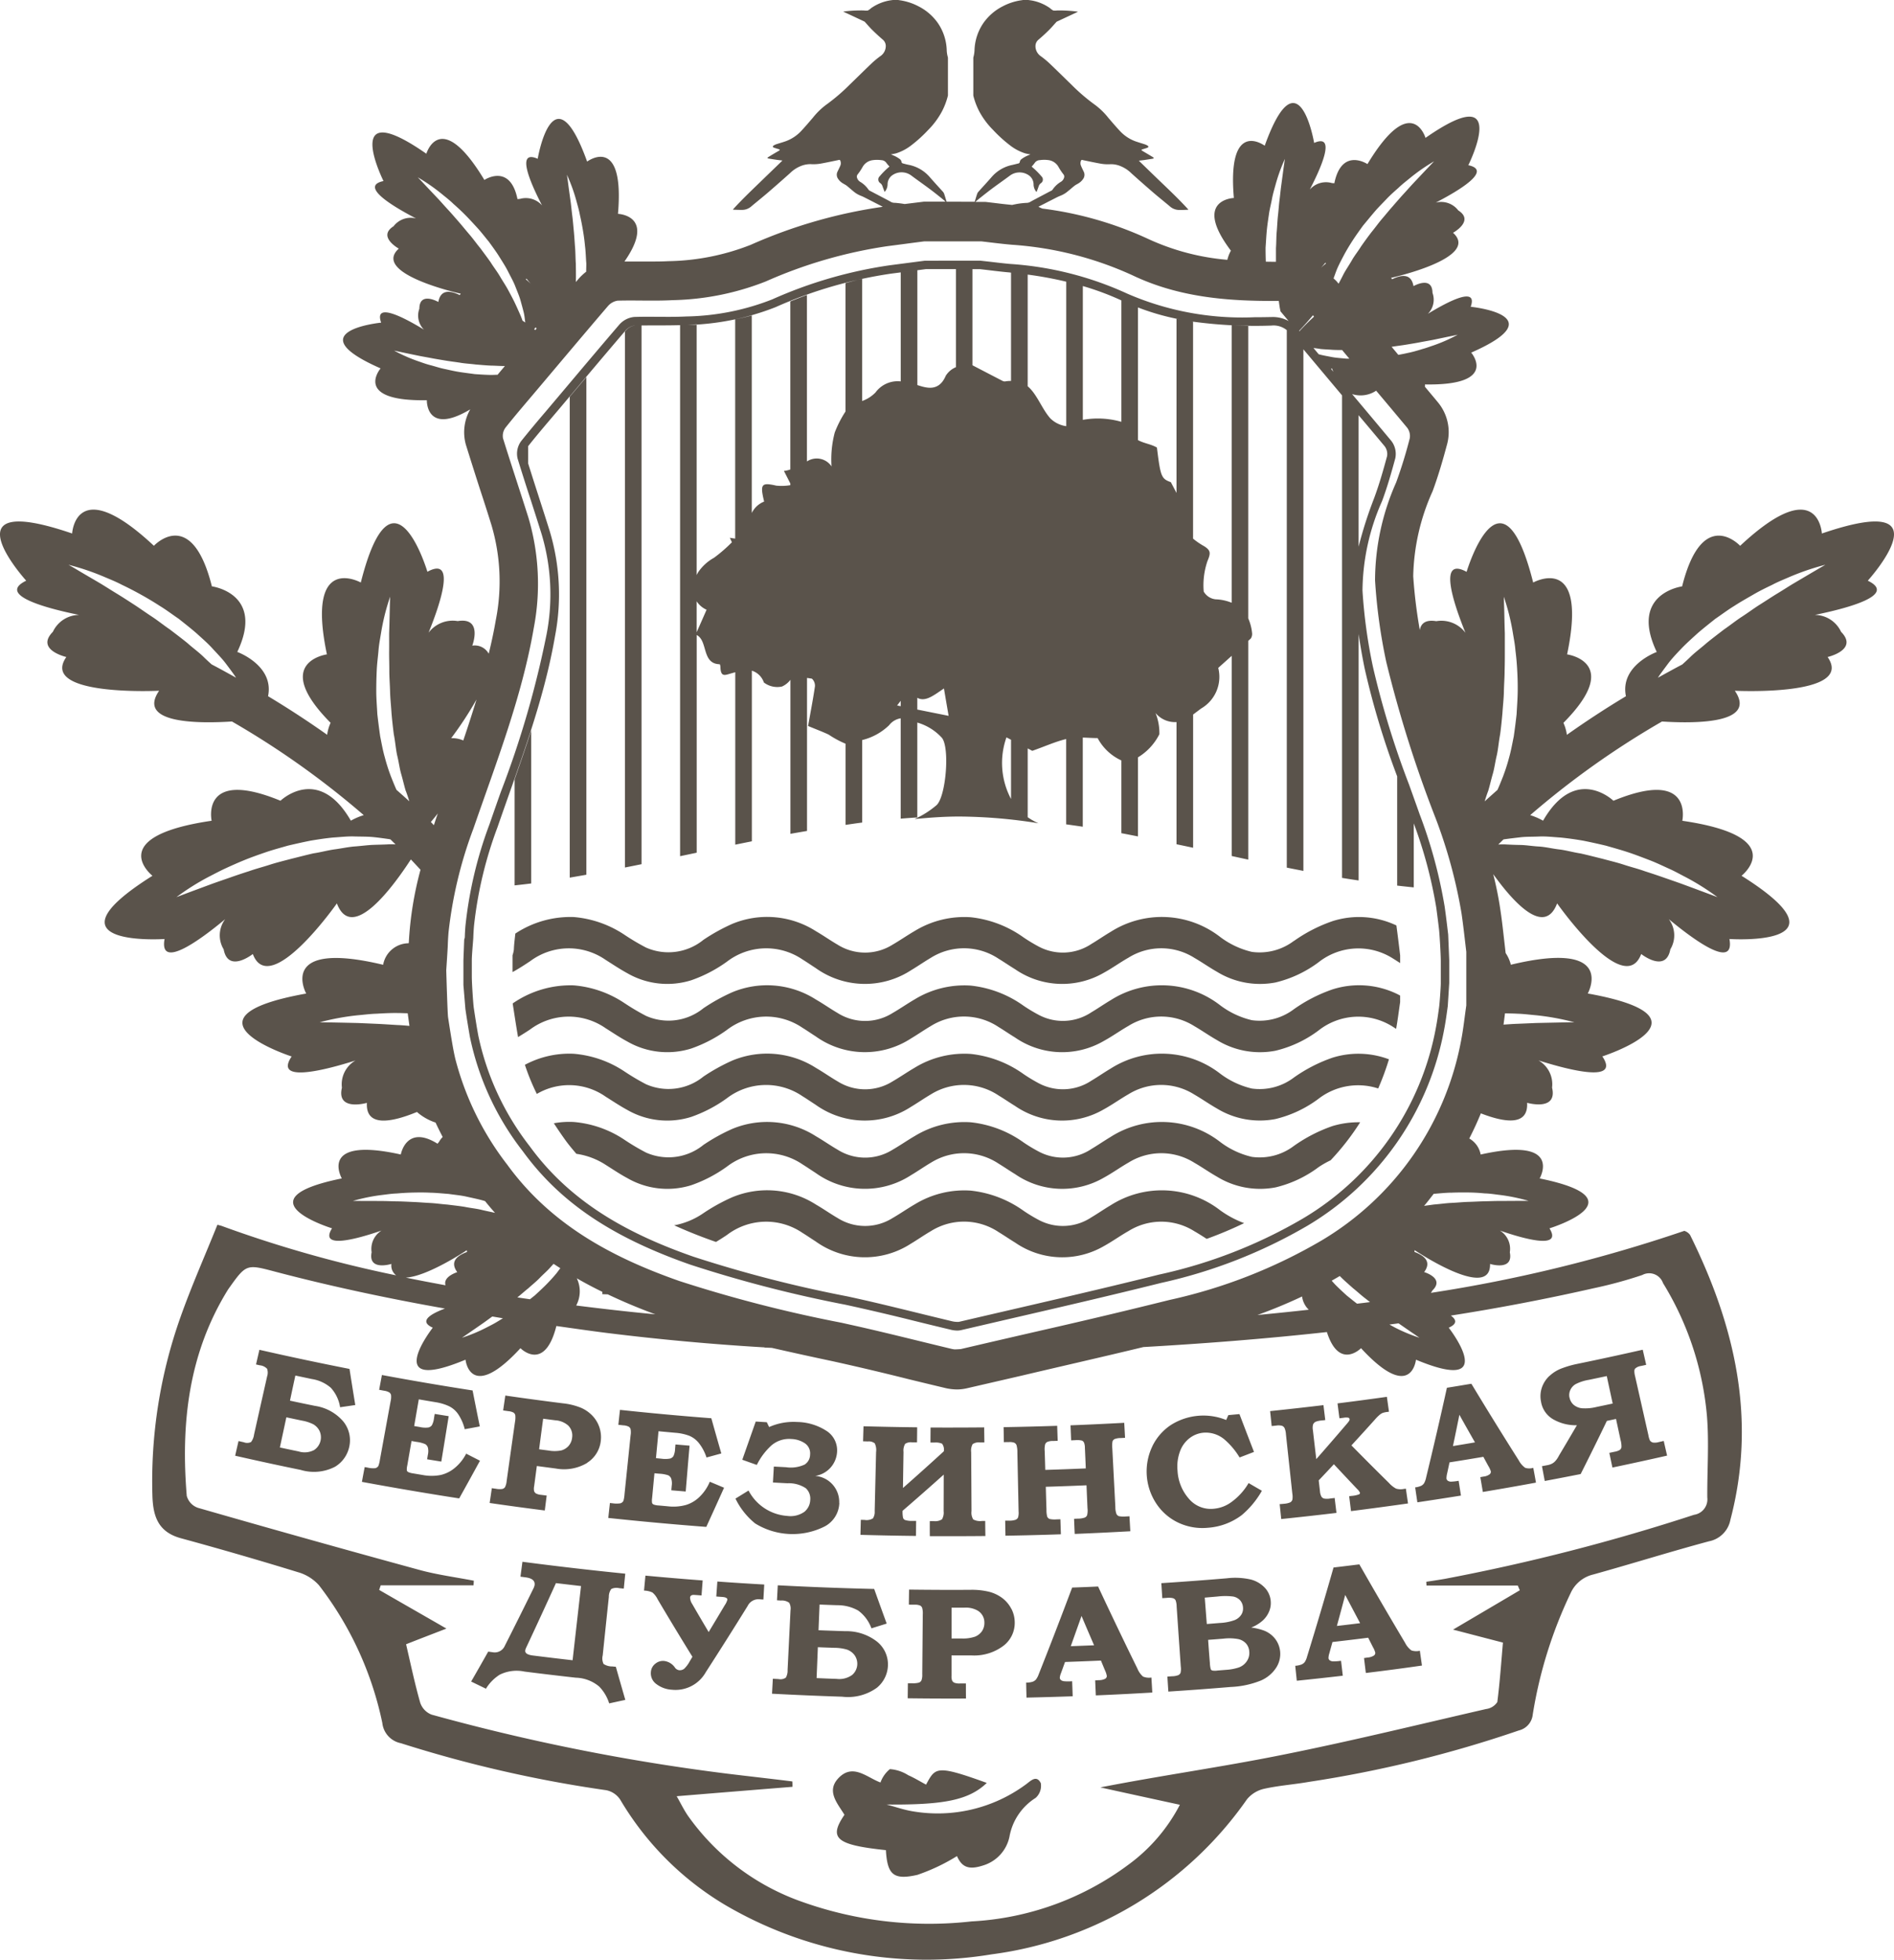 <svg width="146" height="151" viewBox="0 0 146 151" xmlns="http://www.w3.org/2000/svg"><title>svg/index/logo</title><g fill="none" fill-rule="evenodd"><path d="M-96-1390h1440v7760H-96z"/><path d="M143.979 44.743c2.28 1.1-1.525 2.116-4.08 2.638a2.25 2.25 0 0 1 2.02 1.301c1.37 1.392-1.037 1.942-1.037 1.942 2.123 3.063-7.153 2.6-7.153 2.6 1.718 2.499-2.867 2.544-5.612 2.37a65.748 65.748 0 0 0-10.16 7.215c.345.106.678.25.992.427 2.513-4.354 5.423-1.536 5.423-1.536 6.202-2.55 5.31 1.543 5.31 1.543 8.383 1.223 4.566 4.237 4.566 4.237 8.797 5.53-.933 4.872-.933 4.872.43 2.391-2.702.104-4.674-1.529.512.678.558 1.599.118 2.325-.346 1.866-2.246.36-2.246.36-1.305 3.47-6.481-3.9-6.481-3.9-.977 2.573-3.379-.095-4.927-2.254.232.909.417 1.83.553 2.757.103.682.184 1.377.261 2.061l.145 1.265c.186.273.321.577.4.898 8.226-1.97 5.931 2.216 5.931 2.216 10.367 1.866 1.123 4.847 1.123 4.847 1.377 2.05-2.44 1.09-4.92.311a2.114 2.114 0 0 1 1.044 2.095c.438 1.855-1.925 1.169-1.925 1.169.103 1.792-1.698 1.536-3.564.813a24.737 24.737 0 0 1-.893 1.94c.461.26.782.712.877 1.233 6.421-1.429 4.549 1.843 4.549 1.843 7.982 1.62.756 3.845.756 3.845 1.019 1.639-1.918.829-3.817.173.567.353.866 1.011.76 1.671.3 1.475-1.524.898-1.524.898.077 2.903-5.816-1.064-5.816-1.064a1.14 1.14 0 0 1-.013.137c.83.311 1.313.791.75 1.555 0 0 1.612.473.638 1.413 0 0-.045.082-.117.188a114.066 114.066 0 0 0 19.532-4.778.87.87 0 0 1 .446.317c3.451 6.97 5.146 14.176 3.11 21.936a2.084 2.084 0 0 1-1.652 1.667c-2.98.8-5.947 1.732-8.925 2.559a2.556 2.556 0 0 0-1.734 1.418 34.148 34.148 0 0 0-2.928 9.374 1.4 1.4 0 0 1-1.065 1.222 92.643 92.643 0 0 1-16.2 3.967c-1.141.2-2.298.277-3.427.527-.524.114-.995.4-1.337.814a28.49 28.49 0 0 1-19.678 11.945 30.684 30.684 0 0 1-20.55-3.806 23.124 23.124 0 0 1-8.086-8.114 1.687 1.687 0 0 0-1.076-.726 97.648 97.648 0 0 1-15.831-3.622 1.787 1.787 0 0 1-1.431-1.564 26.034 26.034 0 0 0-4.883-10.606c-.435-.484-1-.835-1.627-1.01a290.168 290.168 0 0 0-9.02-2.614c-1.72-.472-2.139-1.641-2.192-3.254a37.79 37.79 0 0 1 2.16-13.77c.854-2.416 1.904-4.77 2.85-7.13l.301.08a94.54 94.54 0 0 0 13.477 3.818.948.948 0 0 1-.365-.881s-1.82.577-1.525-.898a1.665 1.665 0 0 1 .763-1.671c-1.9.653-4.836 1.467-3.817-.173 0 0-7.225-2.224.756-3.845 0 0-1.873-3.27 4.547-1.843 0 0 .415-2.344 2.834-.83a1.14 1.14 0 0 1 .113-.143c.074-.139.17-.266.282-.377a25.828 25.828 0 0 1-.55-1.111 4.122 4.122 0 0 1-1.434-.816c-1.97.81-3.962 1.186-3.859-.702 0 0-2.363.686-1.925-1.167a2.114 2.114 0 0 1 1.045-2.097c-2.48.783-6.299 1.74-4.921-.31 0 0-9.243-2.984 1.122-4.849 0 0-2.294-4.18 5.932-2.216a2.008 2.008 0 0 1 1.963-1.659l.015-.048c.1-1.899.402-3.781.902-5.616-.247-.264-.488-.53-.744-.794-1.36 2.091-4.542 6.448-5.702 3.387 0 0-5.177 7.367-6.48 3.9 0 0-1.901 1.508-2.248-.361a2.074 2.074 0 0 1 .12-2.326c-1.97 1.64-5.105 3.922-4.676 1.531 0 0-9.729.657-.933-4.872 0 0-3.817-3.014 4.562-4.24 0 0-.892-4.092 5.308-1.542 0 0 2.911-2.816 5.424 1.535.315-.177.648-.32.993-.426a65.888 65.888 0 0 0-10.159-7.215c-2.747.175-7.331.13-5.614-2.37 0 0-9.276.464-7.153-2.599 0 0-2.41-.55-1.036-1.943a2.252 2.252 0 0 1 2.021-1.3c-2.555-.518-6.357-1.537-4.077-2.638 0 0-6.384-7.028 3.54-3.636 0 0 .25-4.71 6.302.947 0 0 2.903-3.131 4.47 3.126 0 0 4.108.533 1.958 5.053 0 0 2.86 1.037 2.372 3.411a72.909 72.909 0 0 1 4.556 2.973c.043-.319.133-.63.265-.923-4.638-4.675-.284-5.273-.284-5.273-1.659-7.915 2.613-5.536 2.613-5.536 2.468-9.767 5.134-.83 5.134-.83 2.217-1.207 1.031 2.372.09 4.695a2.327 2.327 0 0 1 2.245-.894c1.97-.322 1.124 1.893 1.124 1.893a1.224 1.224 0 0 1 1.268.622c.208-.86.397-1.72.545-2.592a15.287 15.287 0 0 0-.34-7.339 168.32 168.32 0 0 0-.892-2.782 374.31 374.31 0 0 1-1.077-3.4 3.558 3.558 0 0 1 .339-2.716c-3.43 2.049-3.346-.705-3.346-.705-5.749.104-3.565-2.452-3.565-2.452-6.541-2.875.044-3.525.044-3.525-.583-1.634 1.79-.38 3.299.54a1.534 1.534 0 0 1-.354-1.614c.006-1.355 1.463-.518 1.463-.518.165-.933.848-.924 1.646-.533.034-.035.049-.069.087-.104 0 0-6.934-1.528-4.782-3.475 0 0-1.676-.918-.404-1.722a1.666 1.666 0 0 1 1.735-.602c-1.782-.924-4.399-2.489-2.51-2.882 0 0-3.377-6.761 3.303-2.105 0 0 1.075-3.613 4.473 2.02 0 0 1.981-1.322 2.553 1.479.06-.01.12-.015.181-.016a1.66 1.66 0 0 1 1.712.5c-.882-1.697-2.055-4.347-.335-3.594 0 0 1.192-7.05 3.81.216 0 0 2.913-2.169 2.378 4.028 0 0 2.98.11.5 3.673h1.938c.473 0 .959 0 1.43-.027 2.18-.033 4.337-.46 6.367-1.26a38.402 38.402 0 0 1 10.16-2.927h.016c-.039-.023-.055-.035-.072-.043-.236-.122-.473-.24-.707-.363-.192-.095-.382-.196-.576-.292a3.18 3.18 0 0 0-.365-.166 1.97 1.97 0 0 1-.564-.35c-.168-.134-.326-.28-.494-.414-.093-.071-.2-.12-.3-.183a1.132 1.132 0 0 1-.38-.37.541.541 0 0 1-.022-.547c.069-.147.144-.29.207-.44a.479.479 0 0 0 .013-.35.104.104 0 0 0-.156-.086c-.455.093-.911.192-1.37.274a3.268 3.268 0 0 1-.778.04 1.97 1.97 0 0 0-.794.164 2.523 2.523 0 0 0-.794.534c-.579.518-1.163 1.031-1.753 1.539-.415.354-.842.694-1.259 1.045a1.07 1.07 0 0 1-.69.244c-.225 0-.452-.008-.68-.015a.113.113 0 0 0-.007-.021.311.311 0 0 1 .04-.05c.586-.642 1.209-1.244 1.836-1.85l1.889-1.825a.29.29 0 0 0 .035-.044c-.143-.018-.278-.032-.415-.05-.22-.034-.44-.066-.66-.104a.318.318 0 0 1-.078-.04.262.262 0 0 1 .058-.063c.184-.114.368-.224.553-.335.103-.059.207-.116.304-.178.056-.036.053-.07-.011-.093-.088-.03-.18-.056-.267-.084a1.984 1.984 0 0 1-.14-.047c-.094-.041-.103-.104-.015-.16a.883.883 0 0 1 .186-.094c.254-.083.508-.153.755-.241a3.06 3.06 0 0 0 1.187-.79c.311-.331.604-.68.902-1.025.292-.369.63-.698 1.006-.982a14.617 14.617 0 0 0 1.843-1.576c.571-.548 1.131-1.107 1.706-1.653.2-.185.41-.358.629-.518a.94.94 0 0 0 .43-.817.648.648 0 0 0-.246-.478 15.804 15.804 0 0 1-.798-.735c-.201-.197-.383-.415-.573-.622a.16.16 0 0 0-.065-.04 312.68 312.68 0 0 0-1.555-.727l-.04-.023.17-.023c.468-.051.94-.072 1.41-.064.104.016.208.018.312.005.09-.048.174-.108.249-.179A3.54 3.54 0 0 1 68.502.05c.103-.021.22-.034.327-.05h.408c.073.013.144.023.217.034.471.078.926.23 1.348.453A4.056 4.056 0 0 1 72.3 1.783c.412.603.646 1.31.677 2.038.003.182.028.363.075.539l.02.08v2.923a5.44 5.44 0 0 1-.461 1.221 6.151 6.151 0 0 1-1.062 1.431 10.52 10.52 0 0 1-1.29 1.173c-.353.277-.752.49-1.18.627-.133.033-.267.06-.403.078.119.053.257.108.385.175.104.055.203.117.297.187a.311.311 0 0 1 .135.228c.016.064.071.11.137.116.14.04.28.075.423.103a2.875 2.875 0 0 1 1.617.943c.336.388.685.762 1.025 1.14a.49.49 0 0 1 .091.164c.064.197.123.397.183.592l2.166.006c.06-.197.12-.4.185-.598a.49.49 0 0 1 .092-.164c.34-.38.69-.754 1.025-1.14a2.855 2.855 0 0 1 1.616-.94c.143-.033.281-.068.422-.104a.15.15 0 0 0 .136-.115.317.317 0 0 1 .136-.229 2.13 2.13 0 0 1 .298-.187c.127-.067.266-.123.384-.175a3.66 3.66 0 0 1-.403-.078 3.783 3.783 0 0 1-1.18-.627 10.493 10.493 0 0 1-1.29-1.173 6.117 6.117 0 0 1-1.067-1.43 5.45 5.45 0 0 1-.461-1.224V4.441c.005-.027.013-.053.02-.08.046-.176.07-.357.074-.539a3.92 3.92 0 0 1 .678-2.039A4.06 4.06 0 0 1 77.295.487a4.43 4.43 0 0 1 1.347-.453c.073-.011.143-.02.218-.034h.408c.103.017.22.029.328.05.485.097.944.295 1.348.581.074.072.159.132.25.179.104.013.209.011.312-.005.471-.005.942.02 1.41.073.051.005.104.015.172.023l-.032.024-1.555.725a.172.172 0 0 0-.065.04c-.19.208-.37.422-.572.623a13.84 13.84 0 0 1-.8.735.647.647 0 0 0-.244.478.941.941 0 0 0 .428.817c.22.16.431.333.63.518.575.547 1.14 1.105 1.706 1.654.57.575 1.186 1.103 1.843 1.577.376.283.714.613 1.006.982.296.345.592.693.902 1.024a3.06 3.06 0 0 0 1.187.79c.248.087.502.159.756.243a.946.946 0 0 1 .187.092c.085.056.078.118-.017.16a1.213 1.213 0 0 1-.139.047c-.087.03-.18.054-.266.084-.064.024-.066.057-.01.093.103.064.2.12.302.18.185.11.37.219.555.333a.36.36 0 0 1 .054.068.299.299 0 0 1-.078.04c-.22.036-.44.069-.661.103-.134.019-.267.032-.41.05.01.017.022.032.035.044.63.61 1.259 1.222 1.89 1.825.63.603 1.246 1.2 1.836 1.842a.456.456 0 0 1 .039.05.207.207 0 0 1-.008.02c-.226.008-.453.022-.679.016a1.077 1.077 0 0 1-.69-.244c-.415-.352-.845-.692-1.259-1.046-.59-.508-1.173-1.02-1.75-1.539a2.518 2.518 0 0 0-.795-.533 1.925 1.925 0 0 0-.795-.164c-.259.017-.52.003-.775-.041-.46-.083-.917-.181-1.372-.274a.104.104 0 0 0-.157.086.483.483 0 0 0 .015.35c.06.151.134.294.202.44a.542.542 0 0 1-.02.548 1.16 1.16 0 0 1-.382.37c-.104.063-.207.11-.3.182-.167.132-.326.276-.493.408a2 2 0 0 1-.566.35 3.628 3.628 0 0 0-.365.166c-.194.098-.384.197-.576.292-.233.123-.472.242-.708.363-.016.008-.031.021-.072.045.11.05.208.096.3.133a27.574 27.574 0 0 1 8.2 2.36 18.228 18.228 0 0 0 6.061 1.59c.058-.246.15-.484.273-.705-2.987-3.954.229-4.06.229-4.06-.533-6.195 2.378-4.027 2.378-4.027 2.618-7.27 3.81-.216 3.81-.216 1.718-.751.546 1.898-.336 3.595a1.659 1.659 0 0 1 1.714-.5c.06.001.12.007.178.017.572-2.8 2.554-1.48 2.554-1.48 3.399-5.632 4.475-2.02 4.475-2.02 6.678-4.656 3.3 2.107 3.3 2.107 1.891.393-.725 1.958-2.51 2.88a1.667 1.667 0 0 1 1.737.603c1.271.805-.405 1.722-.405 1.722 2.154 1.948-4.782 3.475-4.782 3.475.039.035.053.068.088.104.799-.39 1.481-.405 1.646.532 0 0 1.451-.838 1.464.519.206.56.067 1.19-.355 1.613 1.512-.922 3.881-2.177 3.3-.541 0 0 6.585.655.04 3.532 0 0 2.186 2.552-3.562 2.452 0 0 0 .071-.008.177.333.4.67.796 1 1.197a3.594 3.594 0 0 1 .726 3.177c-.311 1.168-.67 2.427-1.131 3.675a16.685 16.685 0 0 0-1.495 6.552c.094 1.39.263 2.775.508 4.147.078-.452.38-.83 1.271-.684a2.323 2.323 0 0 1 2.247.894c-.942-2.323-2.128-5.902.089-4.695 0 0 2.666-8.942 5.132.824 0 0 4.274-2.378 2.615 5.536 0 0 4.354.6-.283 5.275.132.293.222.604.266.923a72.264 72.264 0 0 1 4.552-2.974c-.486-2.377 2.375-3.41 2.375-3.41-2.15-4.522 1.956-5.053 1.956-5.053 1.565-6.26 4.473-3.127 4.473-3.127 6.052-5.657 6.3-.948 6.3-.948 9.922-3.394 3.539 3.635 3.539 3.635zM116.97 78.886c.495-.02.982-.04 1.42-.061l2.148-.046c.526-.012.822-.01.822-.01a19.177 19.177 0 0 0-2.945-.541c-.44-.036-.933-.104-1.443-.119-.31-.017-.635-.02-.958-.03l-.098.753c0 .04-.014.079-.019.118.363-.025.73-.052 1.073-.064zm-85.542-.81c-.259-.006-.528-.02-.78-.02-.56-.008-1.105.023-1.624.053-.512.015-1.003.083-1.443.12-.994.102-1.978.284-2.944.542 0 0 .296 0 .822.01.527.009 1.262.025 2.148.045l1.42.062c.495.022 1.037.06 1.588.093.31.01.629.038.947.068l-.134-.973zM17.434 51.163c-.305-.414-.68-.783-1.055-1.196-.374-.413-.802-.779-1.238-1.177-.434-.376-.902-.743-1.37-1.114-.495-.334-.96-.69-1.462-.994a24.197 24.197 0 0 0-1.475-.882c-.489-.27-.967-.518-1.428-.735-.45-.237-.898-.415-1.302-.587a18.881 18.881 0 0 0-2.826-.96s.257.14.703.407c.446.267 1.073.628 1.823 1.072.373.228.77.483 1.199.743.428.26.863.543 1.318.838.455.294.91.622 1.385.933.474.311.914.67 1.39.992.455.348.912.692 1.348 1.045.415.374.872.699 1.252 1.07.207.207.414.393.622.579.644.334 1.26.68 1.88 1.022-.226-.343-.489-.69-.764-1.056zm9.893 13.288c-.529-.02-1.078.048-1.636.082-.573.053-1.147.143-1.741.24-.583.116-1.17.248-1.756.385-.573.167-1.155.32-1.71.51-.554.19-1.104.384-1.624.596-.52.211-1.017.434-1.476.645-.458.212-.89.445-1.28.643-.873.458-1.71.984-2.5 1.573l.753-.284c.486-.183 1.183-.44 2.01-.747.415-.149.862-.301 1.348-.47a47.71 47.71 0 0 1 1.487-.499c.518-.183 1.065-.323 1.608-.499.542-.175 1.111-.31 1.666-.459.575-.14 1.134-.29 1.691-.415.569-.083 1.107-.238 1.649-.31.542-.073 1.06-.188 1.555-.223.494-.036.962-.104 1.403-.12.442-.017.838-.02 1.199-.043.173-.006.346-.003.518.008-.133-.13-.261-.26-.396-.389-.032 0-.058-.014-.091-.018-.362-.05-.778-.112-1.23-.157-.452-.044-.925-.035-1.445-.049h-.002zm3.95-3.51c-.123-.403-.22-.852-.353-1.306-.131-.454-.187-.962-.317-1.465-.103-.511-.142-1.048-.249-1.582a38.016 38.016 0 0 1-.179-1.646c-.032-.555-.097-1.111-.11-1.658-.014-.548-.061-1.091-.059-1.608.002-.518-.02-1.03-.014-1.52.005-.489 0-.932 0-1.353.03-.848.042-1.555.053-2.047.012-.491.026-.782.026-.782a16.9 16.9 0 0 0-.698 2.775c-.068.42-.16.876-.2 1.367-.04.492-.114 1.006-.136 1.54a34.36 34.36 0 0 0-.036 1.66c.004.57.053 1.14.082 1.708.065.576.138 1.14.218 1.705.113.558.207 1.108.36 1.63.133.508.293 1.008.482 1.498.14.354.274.686.415 1.001.333.294.668.589.99.884-.08-.26-.16-.515-.27-.801h-.004zm1.934 2.396c.082.08.154.164.236.245.06-.18.116-.366.177-.544.04-.12.086-.241.127-.362-.191.244-.377.47-.537.66h-.003zm75.75 39.424c-.28-.19-.683-.47-1.152-.795l-.704.094c.146.077.302.165.436.236.604.31 1.232.571 1.878.78 0 0-.163-.11-.454-.316l-.003.001zm-87.898-4.815c-2.035-.539-2.113-.513-3.374 1.26a3.17 3.17 0 0 0-.183.275c-2.98 4.873-3.57 10.226-3.11 15.78.116.427.435.77.853.917 5.667 1.63 11.35 3.223 17.051 4.78 1.379.38 2.81.565 4.228.84-.014.117-.014.235-.027.354h-7.153l-.119.355c1.68.971 3.36 1.928 5.184 2.979-1.09.422-2.114.813-3.11 1.208.354 1.522.67 3.033 1.09 4.504.141.422.464.76.88.919a159.411 159.411 0 0 0 22.735 4.542c1.693.207 3.387.394 5.067.604.012.13.012.276.012.415-2.94.237-5.88.474-8.925.725.275.472.525.999.853 1.484a18.107 18.107 0 0 0 8.82 6.655 29.187 29.187 0 0 0 13.048 1.507 22.16 22.16 0 0 0 12.079-4.354 13.307 13.307 0 0 0 3.989-4.633c-2.112-.46-4.12-.894-6.131-1.339 4.637-.906 9.226-1.549 13.771-2.456 5.356-1.062 10.645-2.361 15.965-3.583.353-.044.67-.24.865-.538.197-1.536.303-3.085.434-4.581-1.326-.342-2.52-.656-3.846-.999 1.85-1.09 3.505-2.062 5.146-3.033-.054-.118-.104-.248-.159-.366h-7.035c0-.092-.013-.197-.013-.29.472-.066.959-.143 1.43-.223a154.679 154.679 0 0 0 19.207-4.935 1.205 1.205 0 0 0 1.022-1.34c-.013-2.087.143-4.2-.026-6.274a23.398 23.398 0 0 0-3.387-10.24 1.128 1.128 0 0 0-1.601-.622 33.672 33.672 0 0 1-3.767 1.024 164.49 164.49 0 0 1-10.988 2.102c.435.31.51.637-.162.933 0 0 4.072 5.214-2.526 2.466 0 0-.337 3.343-4.234-.886 0 0-1.688 1.713-2.632-1.244-4.7.518-9.417.886-14.148 1.156l-.15.037c-3.097.747-6.21 1.452-9.226 2.165l-4.216.972a3.6 3.6 0 0 1-.76.093 4.193 4.193 0 0 1-1.01-.133 603.5 603.5 0 0 1-2.771-.668 211.283 211.283 0 0 0-5.775-1.365 300.36 300.36 0 0 1-4.724-1.037c-.188-.011-.378-.015-.567-.027a.046.046 0 0 0-.039-.014 189.429 189.429 0 0 1-12.155-1.115c-1.288-.162-2.57-.35-3.855-.53-.907 3.605-2.768 1.709-2.768 1.709-3.896 4.229-4.235.886-4.235.886-6.596 2.748-2.525-2.466-2.525-2.466-1.078-.482-.242-1.03.939-1.475-4.445-.785-8.86-1.725-13.236-2.88zm84.544 2.384c-.13-.104-.26-.207-.396-.311-.31-.237-.595-.508-.908-.755-.294-.265-.592-.518-.87-.789-.052-.054-.104-.103-.157-.155-.208.125-.415.241-.622.362.094.103.177.2.275.303.28.284.584.561.887.84.268.212.525.425.792.628.333-.041.674-.08 1.001-.124l-.002.001zm-4.718.589a1.717 1.717 0 0 1-.518-1.022 39.144 39.144 0 0 1-3.443 1.428c1.338-.127 2.66-.263 3.963-.408l-.002.002zM46.43 99.54a32.075 32.075 0 0 1-1.969-1.044 2.299 2.299 0 0 1-.045 2.096c1.797.226 3.628.438 5.502.622.196.02.4.036.597.055-.05-.02-.103-.036-.15-.055a42.723 42.723 0 0 1-3.513-1.48l-.421-.014.003-.181-.003.001zm-3.238-1.823c-.174-.112-.351-.221-.518-.337a14.85 14.85 0 0 0-.266.292c-.244.276-.542.524-.81.804-.269.28-.577.519-.873.79-.291.23-.557.477-.844.702.323.049.648.096.974.143.118-.097.237-.188.358-.285.304-.279.607-.556.887-.839.28-.283.553-.58.797-.877.106-.135.195-.264.297-.394l-.002.001zm-7.943.306c-.563-.767-.083-1.251.75-1.555 0-.05-.015-.083-.014-.137 0 0-3.015 2.024-4.702 2.111.993.207 2.027.4 3.061.592-.218-.673.907-1.012.907-1.012l-.002.001zm.358 5.054a12.423 12.423 0 0 0 1.88-.78c.266-.138.562-.28.862-.467.135-.077.279-.172.42-.255-.274-.042-.546-.091-.82-.136-.24.172-.47.345-.685.496-.49.341-.908.628-1.199.83-.29.2-.455.311-.455.311l-.003.001zm-2.42-11.176c-.46-.024-.909-.02-1.348-.011-.44.01-.859.035-1.252.07-.407.014-.772.072-1.118.113a14.27 14.27 0 0 0-2.27.462s.233-.005.633 0 .982 0 1.67.007c.34 0 .711.022 1.106.026.395.004.8.029 1.227.046.427.016.866.057 1.308.078.442.022.892.09 1.348.124.447.057.896.103 1.33.175.438.09.877.13 1.285.228.363.09.716.153 1.052.236a21.86 21.86 0 0 1-.764-.904l-.115-.037c-.424-.122-.861-.207-1.32-.311-.46-.104-.915-.138-1.38-.208-.472-.034-.93-.085-1.393-.094zm1.593-35.024c.32-.011.639.05.933.177.358-1.056.698-2.108 1.019-3.156a27.163 27.163 0 0 1-1.951 2.979h-.001zm.72-28.925c-.386-.061-.769-.104-1.141-.167-.372-.063-.726-.117-1.06-.182-.333-.064-.656-.119-.952-.176-.586-.12-1.083-.223-1.426-.296l-.543-.117c.598.326 1.222.601 1.866.823.285.098.592.214.933.301.341.087.687.208 1.063.286.375.08.755.172 1.156.236.4.064.798.11 1.206.167.415.028.82.056 1.218.063.186 0 .357-.01.536-.014.067-.077.129-.157.195-.235l.37-.438c-.347.006-.709-.028-1.076-.032-.385-.016-.778-.054-1.174-.085-.395-.052-.783-.069-1.17-.132l-.002-.002zm4.985-3.161c-.032-.192-.048-.45-.115-.726-.068-.277-.154-.58-.247-.92-.094-.34-.25-.687-.394-1.064-.144-.378-.359-.75-.554-1.14-.195-.392-.442-.769-.69-1.167-.248-.398-.524-.765-.798-1.147-.303-.363-.58-.733-.893-1.073-.312-.34-.613-.67-.922-.982a17.858 17.858 0 0 0-.914-.856c-.291-.285-.586-.511-.854-.73a14.34 14.34 0 0 0-1.901-1.324s.164.166.437.457c.273.292.675.715 1.146 1.213.233.25.476.532.745.82.268.289.532.598.813.918.28.32.556.667.846 1.003.289.335.551.708.841 1.058.268.363.542.726.792 1.083.237.38.51.726.72 1.088.212.362.449.71.631 1.05.183.34.359.665.503.966.144.302.272.591.387.85.08.177.153.358.215.543.07.04.141.089.208.136.003-.022 0-.035-.001-.054l-.001-.002zm.097-3.324c-.017.02-.028.04-.045.063.134.102.26.214.379.334-.094-.109-.206-.24-.334-.395v-.002zm.708 3.752c-.036.048-.07.094-.113.142.03.024.055.052.083.077l.104-.127c-.022-.03-.049-.059-.074-.09v-.002zm3.81-6.22c-.04-.44-.096-.856-.166-1.265-.07-.41-.146-.802-.231-1.168-.069-.374-.17-.713-.256-1.03a13.153 13.153 0 0 0-.747-2.074s.038.217.085.597c.048.38.124.917.213 1.563.04.319.072.67.12 1.036.046.367.077.755.116 1.156.04.402.06.818.095 1.238.035.42.028.846.059 1.272.005.429.015.857.005 1.271v.134l.2-.236a4.12 4.12 0 0 1 .593-.557c0-.207.01-.415.01-.631-.036-.435-.043-.872-.095-1.304v-.003zm27.508-3.703c-.322-.256-.646-.518-.977-.762-.457-.341-.924-.665-1.38-1.006a1.25 1.25 0 0 0-1.502 0 .865.865 0 0 0-.33.687.89.89 0 0 1-.226.573c-.06-.152-.117-.294-.167-.44a.464.464 0 0 0-.163-.233.334.334 0 0 1-.054-.53 5.94 5.94 0 0 1 .706-.709l.05-.044a3.2 3.2 0 0 1-.23-.269.491.491 0 0 0-.397-.222 2.42 2.42 0 0 0-.726.009c-.31.058-.576.253-.726.53-.11.196-.236.384-.376.56a.27.27 0 0 0-.043.262c.04.134.132.248.255.317.254.153.47.36.635.607a.415.415 0 0 0 .157.104l1.187.622c.133.07.266.14.395.216a.604.604 0 0 0 .278.06c.256.018.51.05.763.093l1.479-.182h1.674c-.09-.078-.186-.164-.282-.24v-.003zm8.368-.57a.376.376 0 0 0 .156-.104c.165-.247.383-.454.637-.607a.546.546 0 0 0 .253-.318.269.269 0 0 0-.043-.26 4.433 4.433 0 0 1-.377-.562 1.043 1.043 0 0 0-.726-.53 2.41 2.41 0 0 0-.722-.006.49.49 0 0 0-.398.222 3.47 3.47 0 0 1-.23.277l.05.045c.256.215.493.452.708.708a.335.335 0 0 1-.053.53.46.46 0 0 0-.164.234 6.284 6.284 0 0 1-.167.44.89.89 0 0 1-.226-.574.862.862 0 0 0-.33-.686 1.252 1.252 0 0 0-1.5 0c-.456.34-.924.664-1.382 1.005-.33.248-.654.506-.978.762-.098.078-.195.166-.297.254h.77l.786.093c.429.054.856.102 1.282.142a6.067 6.067 0 0 1 1.087-.158.594.594 0 0 0 .277-.061 8.5 8.5 0 0 1 .395-.216l1.192-.63zm17.329-.415c-.088.317-.188.656-.257 1.03-.07.375-.174.76-.231 1.166-.057.406-.125.83-.166 1.265-.042.435-.06.868-.094 1.313 0 .365.007.726.02 1.08.193 0 .391.006.58.006h.202v-1.064c.032-.425.02-.852.059-1.272.038-.42.05-.837.096-1.238.047-.401.069-.789.115-1.156.047-.367.08-.72.12-1.036.09-.645.158-1.184.212-1.562l.085-.598a13.325 13.325 0 0 0-.741 2.071v-.005zm-5.228 28.923a5.742 5.742 0 0 0-.288 2.347 1.2 1.2 0 0 0 .917.598c.425.014.844.104 1.238.265v-21.38c.428.017.853.027 1.278.027v22.557c.151.346.25.712.29 1.087a.651.651 0 0 1-.09.46c-.064.06-.134.122-.199.182v16.858c-.426-.089-.85-.185-1.277-.277V50.534l-1.037.928a2.819 2.819 0 0 1-1.315 3.128c-.201.148-.415.31-.622.467v10.264c-.425-.091-.851-.181-1.28-.27v-9.414a1.94 1.94 0 0 1-1.618-.7 4.12 4.12 0 0 1 .297 1.635 4.369 4.369 0 0 1-1.65 1.783v6.093c-.429-.084-.854-.169-1.28-.249v-5.606a3.908 3.908 0 0 1-1.83-1.722c-.386 0-.77-.03-1.145-.04v6.87a84.366 84.366 0 0 0-1.28-.183v-6.573c-.815.193-1.614.557-2.612.909l-.353-.188v5.303c.26.183.538.339.83.465a39.646 39.646 0 0 0-6.117-.518c-1.14 0-2.28.082-3.435.196a7.126 7.126 0 0 0 1.68-1.06c.741-.63 1.049-4.435.431-5.197a4.099 4.099 0 0 0-1.9-1.18v7.311a57.82 57.82 0 0 0-1.28.094v-7.731a1.403 1.403 0 0 0-.895.534 4.528 4.528 0 0 1-2.074 1.14v6.356c-.425.054-.85.118-1.28.179v-6.252a7.534 7.534 0 0 1-1.304-.704c-.463-.217-.941-.395-1.586-.662.182-1.023.38-2.032.53-3.056a.735.735 0 0 0-.233-.59c-.123-.023-.251-.038-.378-.058v11.79c-.427.075-.852.145-1.28.223V52.381a1.65 1.65 0 0 1-.652.518 1.708 1.708 0 0 1-1.393-.311 1.438 1.438 0 0 0-.927-.911v13.147l-1.28.258V51.798l-.244.068c-.531.144-.872.358-.9-.462a.518.518 0 0 0-.048-.222c-1.41-.028-.899-1.797-1.78-2.253v16.774l-1.281.268V25.054c-.99.029-1.981.013-2.972.025v41.508c-.427.088-.853.174-1.28.257V25.547c.02-.021.039-.043.056-.064.178-.218.431-.361.71-.402h.465-.488a1.14 1.14 0 0 0-.71.402c-1.714 2.002-3.409 4.022-5.108 6.035-.802.949-1.617 1.887-2.384 2.86v1.333c.545 1.754 1.127 3.496 1.672 5.247a16.96 16.96 0 0 1 .4 8.048c-.876 5.096-2.762 9.883-4.435 14.732a31.064 31.064 0 0 0-1.813 7.603 17.65 17.65 0 0 0-.053.91c-.005.164-.115 1.318-.115 1.732v1.272c0 .473.104 2.074.153 2.407.104.705.215 1.409.342 2.11a20.879 20.879 0 0 0 3.969 8.55c3.185 4.376 7.66 6.776 12.612 8.507a98.33 98.33 0 0 0 11.865 3.058c2.702.58 5.382 1.279 8.076 1.918.129.031.26.048.392.049a.7.7 0 0 0 .153-.005c5.142-1.2 10.295-2.362 15.42-3.64a37.787 37.787 0 0 0 11.098-4.329 21.63 21.63 0 0 0 10.232-14.663c.103-.531.176-1.067.25-1.602.044-.311.132-1.547.132-1.848v-1.741c0-.43-.093-2.074-.142-2.464a96.702 96.702 0 0 0-.207-1.63 34.77 34.77 0 0 0-1.733-6.487v4.93c-.425-.04-.854-.09-1.28-.137v-8.416a62.139 62.139 0 0 1-2.504-8.3 46.826 46.826 0 0 1-.468-2.666v18.986a66.855 66.855 0 0 1-1.279-.198V30.462l-2.978-3.547v40.19c-.425-.084-.854-.166-1.28-.253V25.44a1.607 1.607 0 0 0-1.182-.354 35.602 35.602 0 0 1-6.185-.32l.142.026v16.711c.266.22.551.415.853.583.523.328.512.542.256 1.148zM91.049 24.63a18.659 18.659 0 0 1-3.328-.94v10.219c.448.254 1.018.31 1.461.577.28 2.27.347 2.4 1.074 2.667l.436.83V24.566c.119.025.242.04.357.063zm-4.608 7.873v-9.356a21.277 21.277 0 0 0-2.97-1.106V32.35a6.563 6.563 0 0 1 2.97.153v.001zm-4.25.335V21.705a29.025 29.025 0 0 0-2.971-.547v8.605c.726.614 1.092 1.745 1.75 2.479.332.323.758.532 1.217.596h.004zm-4.608 23.978a5.904 5.904 0 0 0 .353 4.747v-4.562l-.353-.185zm.353-27.464v-8.345c-.043 0-.086-.012-.13-.016-.75-.064-1.5-.167-2.25-.25h-.594v7.404c.726.379 1.515.788 2.317 1.203.068.036.145.05.221.038.144-.024.29-.035.436-.033zM53.83 44.074c.314-.455.73-.832 1.215-1.099.488-.361.948-.76 1.375-1.192-.055-.114-.103-.228-.162-.344l.414.063V24.606c.43-.084.858-.184 1.28-.3v15.221a1.79 1.79 0 0 1 .952-.88c-.33-1.358-.207-1.487.933-1.228.362.037.727.025 1.086-.036v-.13c-.182-.356-.325-.64-.494-.967.169-.017.334-.055.494-.113V23.225c.426-.169.85-.34 1.28-.494v12.824a1.37 1.37 0 0 1 1.895.382 8.137 8.137 0 0 1 .249-2.61 8.53 8.53 0 0 1 .83-1.621v-9.893c.425-.113.848-.235 1.28-.33v9.414a2.63 2.63 0 0 0 1.036-.662 2.118 2.118 0 0 1 1.94-.848v-8.398l1.281-.167v8.848c.693.221 1.65.542 2.19-.714.184-.298.46-.531.784-.664v-7.555H71.37c-.893.117-1.787.234-2.682.348a33.939 33.939 0 0 0-8.909 2.585 19.883 19.883 0 0 1-6.82 1.37h-.166.189c.241-.014.479-.039.72-.058v19.329c.038-.081.08-.16.127-.236zm-.128 2.257v2.385c.278-.628.526-1.188.765-1.734a1.77 1.77 0 0 1-.765-.65zm15.453 8.027l.276.056v-.415l-.276.359zm1.555-.592v.907l2.415.484c-.124-.726-.227-1.32-.36-2.11-.78.525-1.434 1.067-2.055.719zm35.213-15.375c.394-1.06.706-2.152 1-3.241a.991.991 0 0 0-.192-.773 450.435 450.435 0 0 0-2.003-2.384v10.131a31.88 31.88 0 0 1 1.195-3.733zm-3.14-9.746c-.035-.087-.074-.157-.103-.255l-.081.03.184.225zm-1.574-4.354a21.61 21.61 0 0 1-1.068 1.2l.02.035c.321-.35.713-.748 1.13-1.127l-.082-.108zm.959-4.052c-.129.155-.24.286-.334.396a3.57 3.57 0 0 1 .38-.333c-.02-.017-.029-.036-.046-.057v-.006zm-.423 6.642c-.18-.028-.336-.047-.496-.067l.406.485h.009c.298.085.629.138.976.207.348.068.719.088 1.106.126.088.007.182 0 .27.007l-.56-.67c-.259 0-.52 0-.759-.016-.332-.027-.656-.033-.952-.067v-.005zm5.66-11.042c.282-.32.548-.632.812-.918.263-.286.513-.571.747-.82.472-.498.864-.918 1.146-1.212a91.3 91.3 0 0 0 .436-.458 14.32 14.32 0 0 0-1.901 1.325c-.269.22-.563.445-.853.725-.297.262-.616.542-.915.858-.298.315-.622.631-.92.981-.299.35-.591.71-.893 1.071-.275.383-.551.764-.8 1.148-.247.384-.484.775-.69 1.165-.205.391-.404.764-.553 1.14-.081.214-.148.405-.223.604.084.087.177.156.257.252l.133.158c.124-.24.257-.482.387-.747.183-.34.421-.679.632-1.049.21-.37.484-.707.72-1.086.251-.36.518-.726.792-1.084.29-.35.549-.72.841-1.058.292-.34.557-.674.845-.99v-.005zm2.17 11.074c.339-.087.648-.207.933-.3a12.404 12.404 0 0 0 1.86-.823s-.193.045-.543.115c-.35.07-.84.176-1.425.296-.297.056-.617.11-.953.175-.336.065-.691.121-1.06.182-.367.061-.736.104-1.113.164l.519.622c.241-.048.487-.091.718-.147.375-.073.73-.18 1.064-.28v-.004zm3.455 46.426c-.117-.983-.223-1.97-.366-2.953a38.453 38.453 0 0 0-1.998-7.338 94.97 94.97 0 0 1-3.804-12.04 42.406 42.406 0 0 1-.866-6.3 18.71 18.71 0 0 1 1.628-7.537 35.299 35.299 0 0 0 1.048-3.399 1.055 1.055 0 0 0-.198-.814 550.151 550.151 0 0 0-2.393-2.854 2.16 2.16 0 0 1-1.854.261c1.006 1.195 2.008 2.39 3.007 3.587.307.383.425.884.322 1.364-.29 1.069-.612 2.205-1.02 3.299a17.309 17.309 0 0 0-1.508 6.89 40.01 40.01 0 0 0 .807 5.88 67.752 67.752 0 0 0 2.785 9.074c.271.76.546 1.52.813 2.28a37.221 37.221 0 0 1 1.925 7.092c.074.513.139 1.026.2 1.542l.076.637.081 1.987v1.743l-.113 1.785c-.083.604-.163 1.21-.28 1.809a22.296 22.296 0 0 1-10.524 15.103 38.994 38.994 0 0 1-11.287 4.413c-3.836.956-7.76 1.866-11.55 2.74l-3.878.9a1.39 1.39 0 0 1-.302.033 2.3 2.3 0 0 1-.549-.079 330.23 330.23 0 0 1-2.747-.667 180.195 180.195 0 0 0-5.31-1.244 98.928 98.928 0 0 1-11.942-3.082c-6.092-2.128-10.078-4.823-12.928-8.74a21.343 21.343 0 0 1-4.083-8.82 85.173 85.173 0 0 1-.293-1.783l-.052-.346-.155-1.866v-1.907l.061-1.591a1.39 1.39 0 0 0 .046-.168c.008-.286.023-.57.046-.853.28-2.686.902-5.325 1.853-7.852.289-.835.581-1.67.877-2.502a74.442 74.442 0 0 0 3.525-12.13c.5-2.573.37-5.23-.38-7.741-.271-.87-.551-1.738-.829-2.604a174.599 174.599 0 0 1-1.02-3.208 1.63 1.63 0 0 1 .282-1.364 91.237 91.237 0 0 1 1.85-2.225l1.509-1.787c1.382-1.64 2.766-3.283 4.164-4.912a1.762 1.762 0 0 1 1.187-.63c.34-.01.68-.015 1.018-.015l1.574.007c.482 0 .96-.006 1.44-.03a18.96 18.96 0 0 0 6.598-1.314 34.163 34.163 0 0 1 9.081-2.632l2.681-.349 4.271-.005.797.089c.503.06 1.006.12 1.51.165 3.124.206 6.183.98 9.028 2.286a22.227 22.227 0 0 0 9.804 1.82c.433 0 .869-.006 1.307-.015h.01c.462-.02.92.087 1.324.31l-.627-.747c-.015-.071-.025-.13-.043-.207-.034-.186-.062-.397-.09-.6-3.873.036-7.688-.258-11.283-1.975a26.614 26.614 0 0 0-9.268-2.35c-.788-.066-1.575-.17-2.376-.262h-4.401c-.945.118-1.889.25-2.82.367a35.96 35.96 0 0 0-9.387 2.717 20.66 20.66 0 0 1-7.18 1.445c-1.418.078-2.835 0-4.25.04a1.233 1.233 0 0 0-.75.42c-1.81 2.113-3.595 4.24-5.381 6.353-.84.998-1.707 1.996-2.52 3.02a1.06 1.06 0 0 0-.185.813c.631 2.035 1.313 4.07 1.955 6.103.816 2.753.96 5.66.422 8.48-.92 5.357-2.902 10.4-4.665 15.506a32.731 32.731 0 0 0-1.912 7.983 18.93 18.93 0 0 0-.057.985c0 .17-.119 1.933-.119 1.933s.095 3.328.142 3.628c.12.784.242 1.568.382 2.35.053.287.11.568.175.846a22.507 22.507 0 0 0 4.003 8.153c3.348 4.608 8.06 7.142 13.27 8.966 4.095 1.327 8.268 2.4 12.495 3.214.46.104.933.208 1.392.311 2.375.54 4.739 1.14 7.115 1.708.064.013.134.024.207.034.158 0 .311-.014.474-.022 2.43-.567 4.855-1.127 7.277-1.68a494.3 494.3 0 0 0 8.847-2.113 40.168 40.168 0 0 0 11.682-4.568 22.775 22.775 0 0 0 10.775-15.438c.172-.88.264-1.785.395-2.678v-4.135zm-1.184 18.558c-.442.007-.88.057-1.328.09-.247.31-.479.627-.741.926.254-.033.506-.068.764-.104.454-.032.897-.103 1.347-.123.451-.02.883-.068 1.308-.079.425-.01.836-.038 1.226-.045.39-.008.77-.024 1.11-.026.685 0 1.262-.007 1.666-.007h.635a14.305 14.305 0 0 0-2.27-.462c-.347-.041-.713-.104-1.118-.113a14.14 14.14 0 0 0-1.251-.07c-.433 0-.886-.007-1.348.017v-.004zm5.109-40.236a19.907 19.907 0 0 0-.137-1.54c-.037-.49-.133-.947-.2-1.368a17.129 17.129 0 0 0-.696-2.774s.006.287.025.781c.019.495.023 1.198.054 2.047v1.354c0 .48 0 .99-.017 1.518 0 .518-.045 1.06-.056 1.609-.01.55-.078 1.099-.112 1.658-.051.55-.103 1.107-.179 1.646-.104.535-.142 1.072-.25 1.58-.126.504-.183 1.01-.317 1.468-.134.458-.228.902-.353 1.306-.11.286-.19.545-.272.804.32-.296.656-.591.989-.887.14-.31.274-.646.415-1 .188-.49.349-.99.482-1.496.148-.519.246-1.072.36-1.631.08-.56.153-1.13.217-1.705.03-.572.076-1.145.084-1.71a22.996 22.996 0 0 0-.037-1.66zm-.973 13.004c-.033 0-.058.013-.089.018-.136.13-.264.26-.398.388.162-.009.334-.014.524-.008a28.5 28.5 0 0 0 1.197.044c.433.009.915.093 1.401.119.487.026 1.02.158 1.563.223.543.064 1.079.223 1.65.31.554.121 1.114.27 1.691.41.554.152 1.12.283 1.659.46.539.178 1.094.312 1.61.5.519.166 1.02.333 1.487.498.485.169.933.321 1.348.472.83.304 1.523.564 2.01.745.487.181.754.283.754.283a18.876 18.876 0 0 0-2.503-1.57c-.39-.199-.804-.437-1.278-.643-.456-.208-.949-.446-1.474-.646-.526-.2-1.06-.41-1.627-.597-.567-.188-1.135-.342-1.707-.508a48.538 48.538 0 0 0-1.755-.386 25.12 25.12 0 0 0-1.745-.242c-.555-.033-1.104-.103-1.635-.08-.53.024-1.007.007-1.451.059-.444.051-.869.102-1.23.152l-.002-.001zm21.913-20.187c-.405.177-.852.354-1.305.595-.459.218-.948.457-1.425.735-.477.277-.982.557-1.477.879-.5.305-.968.66-1.461.994-.467.373-.933.74-1.37 1.117-.435.397-.859.772-1.244 1.174-.384.402-.75.788-1.056 1.198-.272.369-.536.713-.759 1.05.622-.34 1.237-.685 1.88-1.02.207-.188.414-.376.622-.579.38-.373.83-.698 1.251-1.07.43-.352.886-.696 1.34-1.046.476-.323.916-.684 1.394-.992.478-.308.922-.645 1.383-.933.46-.288.895-.58 1.318-.837.423-.256.83-.518 1.2-.744.751-.443 1.385-.818 1.825-1.075l.7-.409c-.962.248-1.904.57-2.816.963zm-38.15 28.025a11.77 11.77 0 0 1 2.982-1.53 6.732 6.732 0 0 1 4.915.335c.104.77.198 1.539.29 2.31v.59c-.185-.118-.366-.238-.551-.351a4.956 4.956 0 0 0-5.743.29 9.058 9.058 0 0 1-3.317 1.555 6.353 6.353 0 0 1-4.52-.83c-.59-.335-1.14-.725-1.727-1.064a4.78 4.78 0 0 0-5.08-.019c-.647.366-1.252.806-1.903 1.163a6.403 6.403 0 0 1-6.843-.271c-.428-.261-.84-.547-1.264-.804a4.814 4.814 0 0 0-5.223-.08c-.527.312-1.025.66-1.545.97a6.518 6.518 0 0 1-7.337-.175c-.341-.22-.676-.451-1.02-.664a4.976 4.976 0 0 0-5.817.166 10.677 10.677 0 0 1-2.756 1.437 6.176 6.176 0 0 1-4.935-.546c-.571-.311-1.108-.672-1.659-1.02a4.976 4.976 0 0 0-5.819.093c-.447.298-.896.59-1.365.844V73.61c.05-.145.085-.295.104-.448.014-.415.07-.82.112-1.228a7.695 7.695 0 0 1 4.502-1.274 8.276 8.276 0 0 1 3.931 1.38c.528.352 1.075.676 1.638.97 1.47.651 3.18.422 4.428-.592.704-.475 1.45-.887 2.226-1.232a6.993 6.993 0 0 1 6.455.57c.56.325 1.093.702 1.652 1.027a3.982 3.982 0 0 0 4.235.014c.585-.339 1.14-.726 1.725-1.066a7.332 7.332 0 0 1 4.304-1.056 8.543 8.543 0 0 1 4.08 1.555c.38.258.773.494 1.178.71 1.287.679 2.843.6 4.054-.208.5-.297.976-.631 1.477-.926a7.343 7.343 0 0 1 8.447.388 6.52 6.52 0 0 0 2.439 1.149 4.371 4.371 0 0 0 3.245-.845l.006.004zM43.919 30.57l1.28-1.512V67.4c-.427.076-.854.15-1.28.224V30.57zm-4.25 29.486c.44-1.255.873-2.511 1.28-3.777v11.793c-.428.057-.852.103-1.28.149v-8.165zm8.491 17.251c.528.352 1.075.675 1.638.968a4.27 4.27 0 0 0 4.428-.59 14.5 14.5 0 0 1 2.226-1.233 6.99 6.99 0 0 1 6.455.572c.56.321 1.093.699 1.652 1.025a3.975 3.975 0 0 0 4.235.014c.585-.336 1.14-.726 1.725-1.065a7.336 7.336 0 0 1 4.304-1.056 8.535 8.535 0 0 1 4.08 1.555c.38.257.773.493 1.178.707 1.287.68 2.843.6 4.054-.208.5-.296.976-.63 1.477-.926a7.341 7.341 0 0 1 8.447.39 6.532 6.532 0 0 0 2.439 1.148 4.376 4.376 0 0 0 3.246-.849 11.81 11.81 0 0 1 2.978-1.526 6.738 6.738 0 0 1 4.976.356c.081.036.157.084.233.122v.503c-.103.688-.186 1.377-.31 2.06-.081-.051-.164-.103-.245-.156a4.953 4.953 0 0 0-5.743.288 9.019 9.019 0 0 1-3.318 1.556 6.348 6.348 0 0 1-4.52-.83c-.59-.334-1.14-.726-1.727-1.064a4.783 4.783 0 0 0-5.08-.02c-.646.369-1.252.806-1.903 1.162a6.394 6.394 0 0 1-6.842-.27c-.428-.26-.84-.547-1.264-.804a4.815 4.815 0 0 0-5.223-.079c-.527.311-1.025.657-1.545.968a6.517 6.517 0 0 1-7.337-.174c-.341-.217-.676-.449-1.02-.661a4.976 4.976 0 0 0-5.817.165 10.74 10.74 0 0 1-2.756 1.437 6.178 6.178 0 0 1-4.935-.548c-.572-.306-1.109-.672-1.659-1.017a4.976 4.976 0 0 0-5.819.093c-.31.208-.622.4-.933.59-.151-.86-.279-1.73-.415-2.592a7.825 7.825 0 0 1 4.702-1.394 8.233 8.233 0 0 1 3.936 1.383h.002zm0 5.266c.528.352 1.075.676 1.638.97 1.47.65 3.18.422 4.428-.592.705-.475 1.45-.887 2.226-1.233a6.992 6.992 0 0 1 6.455.572c.56.324 1.093.702 1.652 1.027a3.983 3.983 0 0 0 4.235.014c.585-.34 1.14-.726 1.725-1.067a7.337 7.337 0 0 1 4.304-1.057 8.558 8.558 0 0 1 4.08 1.555c.38.259.773.496 1.178.71 1.287.68 2.843.6 4.054-.207.5-.296.976-.631 1.477-.926a7.341 7.341 0 0 1 8.447.388 6.538 6.538 0 0 0 2.436 1.147 4.371 4.371 0 0 0 3.246-.848 11.818 11.818 0 0 1 2.981-1.53 6.687 6.687 0 0 1 4.346.126 20.01 20.01 0 0 1-.83 2.247 4.998 4.998 0 0 0-4.61.802 9.05 9.05 0 0 1-3.317 1.555 6.367 6.367 0 0 1-4.52-.824c-.59-.335-1.14-.726-1.727-1.065a4.784 4.784 0 0 0-5.08-.02c-.646.369-1.252.808-1.903 1.164a6.398 6.398 0 0 1-6.842-.27c-.428-.262-.84-.548-1.265-.804a4.815 4.815 0 0 0-5.222-.08c-.527.31-1.026.658-1.545.968a6.515 6.515 0 0 1-7.338-.174c-.34-.219-.675-.449-1.02-.662a4.976 4.976 0 0 0-5.816.163 10.662 10.662 0 0 1-2.756 1.44 6.177 6.177 0 0 1-4.935-.547c-.572-.311-1.109-.672-1.66-1.018a4.908 4.908 0 0 0-5.3-.207 16.96 16.96 0 0 1-.92-2.244 7.256 7.256 0 0 1 3.756-.851 8.264 8.264 0 0 1 3.94 1.378h.002zm0 5.265c.528.353 1.075.676 1.638.969a4.27 4.27 0 0 0 4.428-.591 14.422 14.422 0 0 1 2.224-1.232 6.992 6.992 0 0 1 6.454.571c.562.325 1.093.701 1.658 1.027a3.98 3.98 0 0 0 4.234.013c.587-.336 1.14-.726 1.726-1.065a7.329 7.329 0 0 1 4.303-1.056 8.546 8.546 0 0 1 4.079 1.555 12 12 0 0 0 1.178.707 3.96 3.96 0 0 0 4.054-.207c.5-.296.978-.628 1.476-.926a7.342 7.342 0 0 1 8.449.389c.723.55 1.554.94 2.438 1.147a4.364 4.364 0 0 0 3.246-.847 11.829 11.829 0 0 1 2.981-1.53 6.92 6.92 0 0 1 2.124-.288 19.225 19.225 0 0 1-2.28 2.93 7.185 7.185 0 0 0-.933.532 9.019 9.019 0 0 1-3.312 1.555 6.353 6.353 0 0 1-4.52-.83c-.59-.333-1.14-.725-1.73-1.063a4.783 4.783 0 0 0-5.08-.02c-.645.368-1.25.807-1.901 1.162a6.394 6.394 0 0 1-6.842-.27c-.429-.26-.842-.547-1.267-.804a4.821 4.821 0 0 0-5.222-.08c-.526.31-1.023.659-1.545.969a6.517 6.517 0 0 1-7.337-.174c-.34-.22-.675-.448-1.02-.664a4.976 4.976 0 0 0-5.817.167 10.69 10.69 0 0 1-2.754 1.438 6.172 6.172 0 0 1-4.937-.549c-.57-.304-1.108-.67-1.659-1.016a5.605 5.605 0 0 0-2.263-.852c-.284-.334-.567-.665-.83-1.028-.316-.437-.616-.88-.907-1.327a6.522 6.522 0 0 1 1.537-.098 8.265 8.265 0 0 1 3.928 1.385l.001.001zm8.293 4.41a6.99 6.99 0 0 1 6.454.572c.56.323 1.093.702 1.652 1.026a3.98 3.98 0 0 0 4.235.014c.586-.337 1.14-.726 1.725-1.065a7.323 7.323 0 0 1 4.304-1.056 8.565 8.565 0 0 1 4.079 1.555c.379.258.772.495 1.178.71 1.287.68 2.843.6 4.054-.208.5-.296.976-.63 1.477-.925a7.342 7.342 0 0 1 8.448.386 7.722 7.722 0 0 0 1.846.988c-.941.454-1.905.859-2.887 1.213-.311-.2-.622-.399-.945-.585a4.779 4.779 0 0 0-5.077-.02c-.646.365-1.251.804-1.902 1.162a6.4 6.4 0 0 1-6.842-.271c-.43-.262-.842-.547-1.267-.804a4.81 4.81 0 0 0-5.228-.077c-.527.305-1.025.658-1.546.968a6.514 6.514 0 0 1-7.337-.177c-.341-.217-.676-.449-1.02-.661a4.976 4.976 0 0 0-5.817.164 18.72 18.72 0 0 1-.843.537c-.016-.008-.032-.009-.049-.015-1.088-.38-2.148-.8-3.174-1.266a5.813 5.813 0 0 0 2.248-.933 14.356 14.356 0 0 1 2.232-1.232h.002zm-19.467 17.66c-.387.074-.774.146-1.162.216a3.569 3.569 0 0 0-.489-1.133 1.815 1.815 0 0 0-.74-.648 3.881 3.881 0 0 0-1.026-.302c-.43-.072-.857-.144-1.286-.218-.12.686-.238 1.372-.356 2.057.142.026.282.05.425.073.216.051.44.065.66.04a.452.452 0 0 0 .277-.17 1.52 1.52 0 0 0 .169-.567c.017-.103.034-.207.053-.31l1.077.174c-.189 1.168-.378 2.335-.57 3.5l-1.094-.178.06-.356c.042-.18.042-.367 0-.547a.477.477 0 0 0-.207-.266 2.471 2.471 0 0 0-.669-.173l-.385-.067-.33 1.898c-.03.122-.04.248-.032.373a.214.214 0 0 0 .104.12c.12.053.249.088.38.104l.726.122c.464.09.94.09 1.404 0a2.62 2.62 0 0 0 1.107-.565 3.46 3.46 0 0 0 .853-1.077l1.064.545a362.33 362.33 0 0 1-1.602 2.903 260.722 260.722 0 0 1-7.499-1.275c.07-.38.14-.76.214-1.14l.216.038c.193.048.392.064.59.048a.372.372 0 0 0 .248-.168c.06-.16.1-.327.123-.497l.82-4.487c.04-.159.052-.324.035-.487a.348.348 0 0 0-.129-.195 1.081 1.081 0 0 0-.414-.136l-.374-.07c.07-.379.143-.758.213-1.14 2.326.433 4.656.83 6.99 1.191.184.928.365 1.851.556 2.77zm-11.49-2.982a2.903 2.903 0 0 0-1.45-.667l-1.278-.27c-.141.644-.279 1.29-.415 1.935.642.138 1.284.273 1.926.402a3.56 3.56 0 0 1 2.16 1.173c.452.536.634 1.25.492 1.938a2.367 2.367 0 0 1-1.105 1.579 3.542 3.542 0 0 1-2.648.244c-1.685-.345-3.369-.71-5.05-1.093.085-.377.172-.755.259-1.13l.415.094a.676.676 0 0 0 .549-.02 1.17 1.17 0 0 0 .23-.563c.335-1.497.672-2.994 1.009-4.49a.913.913 0 0 0 0-.589.895.895 0 0 0-.57-.27c-.094-.021-.189-.044-.284-.064l.26-1.13c2.31.527 4.625 1.018 6.946 1.474.145.928.293 1.855.445 2.782-.39.058-.78.115-1.17.17a2.892 2.892 0 0 0-.72-1.505zm-3.922 4.605c.482.104.962.207 1.444.305a1.58 1.58 0 0 0 1.19-.104c.493-.324.67-.962.414-1.494a1.222 1.222 0 0 0-.465-.49 3.129 3.129 0 0 0-.87-.285l-1.213-.255c-.166.774-.332 1.548-.5 2.323zm16.398 15.776a.845.845 0 0 0 .943-.497c.74-1.46 1.47-2.923 2.192-4.39a.968.968 0 0 0 .103-.287c.042-.332-.19-.53-.695-.595l-.395-.053c.05-.38.103-.764.152-1.147 2.638.346 5.28.651 7.927.917l-.115 1.153c-.119-.014-.238-.024-.36-.037a.903.903 0 0 0-.604.066.992.992 0 0 0-.187.607c-.16 1.502-.317 3.005-.473 4.51a.974.974 0 0 0 .065.656c.203.133.442.2.684.194.089.01.175.018.263.025.241.852.485 1.7.73 2.551l-1.243.27a3.262 3.262 0 0 0-.767-1.295 2.917 2.917 0 0 0-1.802-.685 265.69 265.69 0 0 1-3.963-.472 2.933 2.933 0 0 0-1.908.242 3.326 3.326 0 0 0-1.06 1.079l-1.14-.552c.443-.767.88-1.536 1.315-2.306l.338.046zm3.11.254c1.017.127 2.036.249 3.056.365l.65-5.717c-.644-.074-1.288-.15-1.933-.226a466.824 466.824 0 0 1-2.29 4.962.759.759 0 0 0-.076.228c-.025.207.168.336.595.388h-.002zm9.204-4.859a1.65 1.65 0 0 0-.641-.144c.037-.383.072-.767.108-1.153 1.47.138 2.94.262 4.413.372l-.089 1.155c-.177-.013-.353-.027-.53-.038-.222-.019-.338.05-.353.2a.933.933 0 0 0 .157.482c.42.728.846 1.453 1.277 2.177.415-.686.826-1.373 1.235-2.06.093-.132.163-.277.207-.432.007-.124-.129-.195-.41-.214a21.14 21.14 0 0 1-.445-.033l.083-1.155c1.205.089 2.41.166 3.613.232-.02.386-.043.773-.065 1.157l-.166-.009-.16-.014a.933.933 0 0 0-.887.518 316.412 316.412 0 0 1-3.225 5.099 2.676 2.676 0 0 1-2.616 1.355 2.177 2.177 0 0 1-1.19-.432 1.021 1.021 0 0 1-.428-.933.884.884 0 0 1 .35-.646.92.92 0 0 1 .648-.207c.342.035.651.218.848.5a.48.48 0 0 0 .324.213.548.548 0 0 0 .397-.11 2.31 2.31 0 0 0 .427-.572c.07-.117.137-.235.208-.35a264.985 264.985 0 0 1-2.682-4.431 1.555 1.555 0 0 0-.406-.527h-.002zm9.73 6.674a.718.718 0 0 0 .561-.112c.1-.18.147-.386.135-.591l.225-4.598a.885.885 0 0 0-.104-.58.958.958 0 0 0-.637-.17l-.302-.019.061-1.156c2.476.131 4.953.225 7.432.283.318.89.64 1.78.964 2.667l-1.176.367a2.935 2.935 0 0 0-1.016-1.367 3.224 3.224 0 0 0-1.616-.415c-.455-.016-.912-.031-1.367-.051l-.08 1.98c.687.027 1.37.051 2.057.072.88-.022 1.74.258 2.438.793a2.25 2.25 0 0 1 .857 1.824 2.315 2.315 0 0 1-.855 1.743 3.804 3.804 0 0 1-2.683.688 262.405 262.405 0 0 1-5.398-.23l.063-1.155c.147.013.295.02.443.027h-.003zm4.475-.014c.427.053.859-.058 1.208-.311a1.14 1.14 0 0 0 .156-1.542 1.257 1.257 0 0 0-.568-.405 3.478 3.478 0 0 0-.95-.135c-.43-.014-.862-.029-1.292-.047a876.06 876.06 0 0 1-.097 2.378c.516.025 1.031.045 1.545.062h-.002zm.128 7.66c1.118-1.19 2.189-.07 3.253.323.143-.403.394-.76.726-1.03.503.037.99.198 1.415.47.47.206.916.48 1.372.725.725-1.334.772-1.543 4.682-.132-1.397 1.338-3.328 1.7-7.725 1.665.663.174 1.318.407 1.992.519 3.063.53 6.21-.21 8.717-2.047.374-.261.83-.8 1.179-.123.073.423-.077.854-.398 1.14a4.458 4.458 0 0 0-2.02 3.007 2.943 2.943 0 0 1-2.046 2.204c-1.104.356-1.623.117-1.998-.726a14.97 14.97 0 0 1-3.046 1.444c-1.866.428-2.32-.026-2.433-1.903-3.836-.406-4.436-.907-3.193-2.724-.535-.878-1.412-1.812-.475-2.812h-.002zm17.406-7.479a3.8 3.8 0 0 0 .622 0c.014.386.03.774.042 1.159a273.23 273.23 0 0 1-3.561.103c-.009-.385-.02-.772-.026-1.157.168.003.335-.019.497-.065a.647.647 0 0 0 .256-.17 1.47 1.47 0 0 0 .215-.407 365.23 365.23 0 0 0 2.577-6.68c.667-.024 1.334-.05 2-.082a352.789 352.789 0 0 0 3.03 6.324c.095.235.243.446.433.614.205.085.429.111.647.075.023.385.047.77.069 1.157-1.452.086-2.903.16-4.354.22l-.05-1.156c.088-.005.175-.01.262-.017.174.006.346-.03.503-.104a.246.246 0 0 0 .133-.219 1.686 1.686 0 0 0-.143-.437l-.311-.75a259.9 259.9 0 0 1-2.767.109l-.311.857c-.049.114-.08.233-.093.356a.249.249 0 0 0 .08.172.47.47 0 0 0 .252.098h-.002zm2.312-2.77c-.324-.753-.65-1.507-.966-2.26l-.83 2.33c.6-.021 1.198-.048 1.798-.07h-.002zm4.492-15.334c.32-.665.813-1.23 1.427-1.638a4.684 4.684 0 0 1 4.264-.387c.057-.126.11-.25.167-.375.285-.028.572-.053.858-.08.37.973.743 1.945 1.119 2.915-.37.143-.738.287-1.11.427a5.722 5.722 0 0 0-1.205-1.42 2.245 2.245 0 0 0-1.555-.49c-.392.03-.766.173-1.08.41-.34.26-.6.61-.747 1.013a3.362 3.362 0 0 0-.197 1.495c.037.798.343 1.56.867 2.162.47.565 1.192.859 1.923.782a2.68 2.68 0 0 0 1.366-.518c.538-.39.989-.888 1.323-1.462.34.199.682.397 1.025.594a6.892 6.892 0 0 1-1.555 1.877 4.901 4.901 0 0 1-2.625.975 4.363 4.363 0 0 1-2.27-.397 4.147 4.147 0 0 1-1.696-1.477 4.483 4.483 0 0 1-.297-4.406h-.002zm7.579 10.264c.415.103.791.323 1.086.632.261.275.423.63.458 1.008a1.67 1.67 0 0 1-.112.801c-.108.268-.274.51-.485.707a2.932 2.932 0 0 1-.907.555c.343.04.68.121 1.004.24.332.131.624.35.844.63.217.284.35.623.384.978.043.446-.07.893-.318 1.265a2.673 2.673 0 0 1-1.16.967 6.965 6.965 0 0 1-2.326.498 250.54 250.54 0 0 1-4.813.356c-.026-.386-.05-.77-.074-1.155.118-.01.241-.016.36-.025.165 0 .329-.03.484-.088a.348.348 0 0 0 .169-.174 1.27 1.27 0 0 0 .02-.475c-.109-1.551-.215-3.103-.321-4.656 0-.16-.029-.32-.084-.47a.35.35 0 0 0-.188-.15 1.292 1.292 0 0 0-.482-.027l-.351.022-.074-1.155c1.684-.109 3.367-.234 5.048-.376a5.406 5.406 0 0 1 1.84.092h-.002zm-3.144 6.464c.007.15.03.3.066.447a.207.207 0 0 0 .118.103c.137.022.277.022.415 0l.666-.053c.326-.02.647-.08.957-.18a1.24 1.24 0 0 0 .612-.465 1.11 1.11 0 0 0 .201-.772c-.013-.225-.1-.44-.247-.61a1.127 1.127 0 0 0-.594-.34 3.805 3.805 0 0 0-1.159-.034c-.39.031-.778.063-1.17.091.043.608.087 1.21.138 1.813h-.003zm-.395-5.067c.054.677.103 1.355.158 2.034.329-.026.66-.05.987-.079a3.903 3.903 0 0 0 1.14-.215c.214-.08.398-.226.526-.415a.884.884 0 0 0 .137-.574.905.905 0 0 0-.226-.548.977.977 0 0 0-.538-.288 5.002 5.002 0 0 0-1.199 0l-.985.085zm6.103-7.231a1.46 1.46 0 0 0 .487-.109.365.365 0 0 0 .164-.201c.026-.164.024-.33-.006-.494-.161-1.516-.328-3.031-.489-4.546a1.403 1.403 0 0 0-.11-.488.363.363 0 0 0-.195-.171 1.108 1.108 0 0 0-.446-.016c-.118.014-.234.025-.349.036-.04-.384-.079-.767-.121-1.151 1.372-.143 2.743-.296 4.112-.46l.14 1.15a9.07 9.07 0 0 1-.272.031 1.58 1.58 0 0 0-.48.104.43.43 0 0 0-.189.207c-.037.15-.04.304-.01.454.084.739.172 1.477.258 2.214.795-.905 1.582-1.813 2.361-2.726.069-.076.13-.157.186-.243a.222.222 0 0 0 .022-.104.14.14 0 0 0-.086-.116.94.94 0 0 0-.36 0l-.338.043c-.05-.383-.099-.765-.147-1.148a251.2 251.2 0 0 0 3.804-.506l.162 1.147-.125.017a1.676 1.676 0 0 0-.367.079.933.933 0 0 0-.237.151 3.214 3.214 0 0 0-.343.344c-.602.671-1.21 1.34-1.822 2.004.959.975 1.926 1.943 2.902 2.903.154.174.337.318.541.428.19.056.39.065.584.026l.169-.023.165 1.14c-1.462.207-2.926.404-4.393.59-.047-.381-.094-.765-.143-1.149a4.02 4.02 0 0 0 .175-.023c.195-.011.388-.05.573-.115a.13.13 0 0 0 .089-.12.98.98 0 0 0-.234-.311 264.15 264.15 0 0 1-1.78-1.894c-.387.415-.777.83-1.17 1.244l.096.837a1 1 0 0 0 .113.414.348.348 0 0 0 .197.148c.154.027.313.027.467 0l.356-.044c.045.385.093.766.139 1.15-1.418.17-2.837.328-4.258.474l-.119-1.151c.116-.002.222-.015.33-.026h-.003zm1.604 12.197c.084-.13.145-.274.182-.425a324.7 324.7 0 0 0 2.038-6.861c.664-.078 1.326-.159 1.99-.242a368.003 368.003 0 0 0 3.532 6.056c.113.227.279.424.482.575a1.2 1.2 0 0 0 .65.026l.162 1.14c-1.44.208-2.882.398-4.325.572-.049-.382-.094-.767-.14-1.149l.258-.04c.174-.007.343-.058.493-.148a.24.24 0 0 0 .115-.23c-.04-.15-.1-.293-.18-.425l-.366-.725c-.918.116-1.836.226-2.753.331-.083.294-.163.587-.244.88-.038.117-.06.24-.064.363a.256.256 0 0 0 .092.164.485.485 0 0 0 .26.085c.207 0 .413-.015.617-.045.045.383.092.767.134 1.15-1.179.136-2.364.266-3.545.387-.039-.383-.081-.767-.119-1.152.168-.009.333-.044.49-.103a.64.64 0 0 0 .241-.184zm4.27-2.995c-.385-.726-.767-1.451-1.15-2.177-.207.797-.426 1.593-.641 2.39.594-.068 1.189-.14 1.785-.213h.005zm4.25-10.466a1.53 1.53 0 0 0 .46-.123.568.568 0 0 0 .22-.196c.074-.134.126-.28.155-.43.56-2.306 1.096-4.614 1.605-6.925.628-.1 1.256-.205 1.885-.311a324.603 324.603 0 0 0 3.663 5.92c.117.222.284.413.487.559.203.063.42.063.622 0 .072.38.141.76.208 1.14-1.364.252-2.73.492-4.095.72-.066-.38-.128-.76-.195-1.14l.25-.046a.933.933 0 0 0 .457-.167.249.249 0 0 0 .104-.233 1.763 1.763 0 0 0-.192-.414 71.03 71.03 0 0 1-.384-.707c-.869.147-1.74.29-2.61.427-.061.294-.126.59-.19.886-.03.12-.044.243-.044.366.012.063.047.12.097.16a.453.453 0 0 0 .251.074c.198-.007.395-.03.589-.067l.18 1.14a327.47 327.47 0 0 1-3.36.519c-.06-.389-.115-.771-.17-1.152h.007zm4.605-3.463c-.404-.707-.807-1.417-1.203-2.13-.162.804-.327 1.607-.496 2.41.562-.09 1.125-.184 1.691-.282l.008.002zm5.743-5.123a2.83 2.83 0 0 1 .989-.6 7.588 7.588 0 0 1 1.065-.31c1.716-.353 3.427-.723 5.133-1.11l.267 1.164c-.103.022-.207.05-.31.07l-.173.033a.821.821 0 0 0-.31.139.258.258 0 0 0-.117.181c-.006.133.007.266.04.395l1.037 4.594c.024.15.067.295.129.434a.42.42 0 0 0 .231.143c.148.018.298.006.442-.036l.384-.088c.083.379.172.754.258 1.131-1.401.318-2.806.624-4.215.919l-.238-1.131.393-.085c.15-.02.293-.07.423-.147a.36.36 0 0 0 .12-.202 1.83 1.83 0 0 0-.068-.549l-.353-1.632a29.19 29.19 0 0 1-.705.151 246.616 246.616 0 0 1-2.02 4.097c-.92.181-1.843.36-2.768.533-.07-.38-.144-.76-.214-1.14.124-.025.247-.045.37-.07.134-.02.264-.06.387-.117a.962.962 0 0 0 .256-.192c.1-.108.187-.229.256-.359.019-.033.04-.066.057-.104.461-.769.914-1.54 1.366-2.312a3.507 3.507 0 0 1-1.784-.434 1.915 1.915 0 0 1-.981-1.384 2.074 2.074 0 0 1 .066-1.087 2.21 2.21 0 0 1 .58-.895h.007zm1.544 1.658a.983.983 0 0 0 .311.561c.178.15.397.244.628.27.38.028.763-.004 1.134-.097.414-.086.835-.175 1.254-.264-.153-.706-.306-1.412-.457-2.118-.461.099-.92.195-1.382.291-.35.056-.688.165-1.005.324a.996.996 0 0 0-.414.443.933.933 0 0 0-.076.585l.007.005zm-38.184 9.35l.28-.012c.18.004.36-.024.532-.081a.342.342 0 0 0 .184-.183c.042-.175.053-.357.03-.536-.026-.588-.05-1.179-.077-1.769-1.046.045-2.092.083-3.137.115.015.59.033 1.178.052 1.77a1.96 1.96 0 0 0 .053.519.33.33 0 0 0 .197.192c.174.036.353.046.53.03l.293-.009.038 1.157c-1.425.05-2.85.086-4.274.109l-.02-1.158h.29c.172.006.344-.017.508-.068a.366.366 0 0 0 .192-.172c.045-.154.06-.316.044-.476-.03-1.515-.064-3.032-.094-4.547a1.953 1.953 0 0 0-.065-.554.355.355 0 0 0-.166-.185 1.02 1.02 0 0 0-.43-.053c-.127 0-.256 0-.38.007-.008-.386-.014-.772-.02-1.157 1.376-.023 2.753-.058 4.13-.104.012.386.025.771.04 1.157l-.382.013a1.006 1.006 0 0 0-.428.075.344.344 0 0 0-.159.186 1.59 1.59 0 0 0-.034.51c.016.486.03.97.044 1.456 1.041-.031 2.082-.07 3.123-.114-.02-.518-.043-1.043-.067-1.564a1.218 1.218 0 0 0-.054-.387.32.32 0 0 0-.17-.192 1.541 1.541 0 0 0-.518-.033l-.32.014-.047-1.158c1.382-.054 2.762-.119 4.14-.194.02.384.044.77.064 1.156-.115.007-.23.012-.349.018a1.244 1.244 0 0 0-.463.081.33.33 0 0 0-.154.176 1.836 1.836 0 0 0-.018.527l.236 4.532c-.005.183.025.365.087.538a.35.35 0 0 0 .189.166c.185.034.374.04.561.02.083 0 .167-.008.25-.014l.066 1.155c-1.428.08-2.856.148-4.286.207a59.98 59.98 0 0 1-.049-1.171l.008.005zm-4.831 6.953c.158.312.244.657.248 1.007.02.707-.297 1.38-.856 1.814a3.743 3.743 0 0 1-2.46.754h-1.556v1.568a.92.92 0 0 0 .046.37.356.356 0 0 0 .18.169c.134.044.274.062.415.054h.467c0 .386 0 .773.006 1.159-1.5.007-2.997.001-4.493-.019l.014-1.158h.311a1.71 1.71 0 0 0 .542-.049.352.352 0 0 0 .193-.17c.053-.154.074-.318.063-.48l.04-4.603a1.555 1.555 0 0 0-.048-.508.341.341 0 0 0-.163-.18 1.058 1.058 0 0 0-.428-.063c-.144 0-.29 0-.433-.005 0-.384.01-.772.015-1.158a255 255 0 0 0 4.71.018c.5-.015 1.001.038 1.488.157.371.098.72.27 1.023.504.28.22.507.498.668.814l.008.005zm-2.577.14a1.815 1.815 0 0 0-1.048-.246h-.995v2.375h.772c.35.017.702-.03 1.036-.14.212-.085.396-.228.529-.414.132-.196.2-.43.192-.667a1.059 1.059 0 0 0-.497-.914l.01.005zm-3.715-6.916h.28a.99.99 0 0 0 .65-.134c.11-.19.156-.412.129-.631.004-.94.006-1.878.007-2.817a215.39 215.39 0 0 1-3.171 2.788c-.01.18.003.362.036.54.026.08.087.145.166.174.178.052.364.074.55.065h.293c-.006.387-.009.772-.014 1.158a252.754 252.754 0 0 1-4.28-.084l.03-1.157.291.008a.933.933 0 0 0 .642-.12.901.901 0 0 0 .135-.562l.108-4.546a1.172 1.172 0 0 0-.103-.674.726.726 0 0 0-.519-.147c-.127 0-.255-.007-.38-.01.01-.387.023-.772.033-1.158 1.378.038 2.757.065 4.136.081 0 .386-.008.772-.011 1.158h-.384a.792.792 0 0 0-.527.112 1 1 0 0 0-.13.628c-.015.926-.03 1.852-.043 2.777a209.868 209.868 0 0 0 3.15-2.827.757.757 0 0 0-.137-.588 1.244 1.244 0 0 0-.572-.088h-.321c0-.386.007-.77.007-1.156 1.382.006 2.76.003 4.135-.01 0 .386.01.774.014 1.16h-.347a.822.822 0 0 0-.558.13c-.102.19-.142.408-.113.622.01 1.512.019 3.024.027 4.537-.03.223.018.45.133.644.207.108.441.148.672.117h.251c0 .388.008.773.013 1.159-1.43.014-2.857.017-4.283.01a54.428 54.428 0 0 1-.001-1.164l.006.005zm-6.982-1.4a2.112 2.112 0 0 1-1.14 1.818 5.494 5.494 0 0 1-5.351-.24 5.598 5.598 0 0 1-1.513-1.911l1.007-.622a3.654 3.654 0 0 0 2.981 1.956c.467.066.942-.048 1.328-.32.273-.226.435-.557.447-.91a1.093 1.093 0 0 0-.34-.902 2.367 2.367 0 0 0-1.418-.384c-.374-.019-.745-.039-1.117-.06l.069-1.227.94.05c.49.074.99.002 1.44-.207a.922.922 0 0 0 .414-.762.938.938 0 0 0-.403-.875 1.984 1.984 0 0 0-1.05-.329 2.086 2.086 0 0 0-1.534.5 5.053 5.053 0 0 0-1.119 1.496 125.34 125.34 0 0 1-1.12-.398l1.036-2.944.854.052.179.372a4.601 4.601 0 0 1 2.15-.39 4.29 4.29 0 0 1 2.242.667c.557.341.882.96.846 1.612a1.986 1.986 0 0 1-1.686 1.877 2.01 2.01 0 0 1 1.85 2.075l.008.005zm-14.313.124c.124.043.254.068.385.072.244.021.486.043.726.066.468.054.942.017 1.396-.11.4-.125.762-.347 1.057-.645.328-.325.589-.713.765-1.14l1.1.462c-.452 1.006-.91 2.012-1.37 3.018a254.18 254.18 0 0 1-7.554-.69c.04-.385.083-.768.125-1.151l.217.023c.196.03.396.03.591 0a.385.385 0 0 0 .233-.19c.046-.164.074-.333.083-.504l.469-4.536a1.406 1.406 0 0 0 0-.487.336.336 0 0 0-.143-.187 1.037 1.037 0 0 0-.425-.103 16.479 16.479 0 0 0-.375-.04c.04-.384.082-.768.125-1.153 2.344.251 4.692.467 7.042.646.253.906.51 1.81.77 2.713l-1.141.311a3.587 3.587 0 0 0-.574-1.093 1.854 1.854 0 0 0-.786-.592 3.892 3.892 0 0 0-1.045-.218c-.432-.04-.864-.078-1.296-.12-.064.692-.13 1.383-.196 2.074l.43.043c.219.032.442.028.66-.012.107-.03.2-.099.26-.194.08-.181.122-.377.125-.575l.028-.316c.362.03.726.06 1.087.092-.104 1.176-.197 2.356-.297 3.532l-1.109-.093c.01-.121.02-.243.032-.362a1.209 1.209 0 0 0-.042-.542.481.481 0 0 0-.223-.25 2.495 2.495 0 0 0-.68-.124l-.388-.034-.181 1.916c-.02.124-.02.25 0 .375.021.05.061.09.112.113l.007.005zm-5.113-3.214a3.476 3.476 0 0 1-2.422.44l-1.469-.195-.207 1.555a.995.995 0 0 0-.005.374c.027.078.08.145.15.189.118.058.247.094.38.103.147.02.294.037.441.056l-.146 1.15a226.458 226.458 0 0 1-4.25-.578c.058-.38.113-.762.168-1.14.097.014.196.03.292.04.17.037.346.044.518.02a.354.354 0 0 0 .208-.142c.07-.148.113-.308.125-.472.213-1.521.427-3.04.643-4.556.032-.168.04-.339.023-.509a.34.34 0 0 0-.13-.201 1.02 1.02 0 0 0-.397-.113l-.41-.058.167-1.147c1.48.215 2.962.414 4.444.6.475.048.94.162 1.385.34.34.146.647.36.9.63a2.39 2.39 0 0 1 .631 1.92 2.28 2.28 0 0 1-1.046 1.687l.007.007zm-1.507-2.903a1.668 1.668 0 0 0-.957-.374l-.94-.121c-.106.785-.21 1.57-.311 2.355a50 50 0 0 0 .725.095c.33.06.668.057.996-.01a1.17 1.17 0 0 0 .553-.348 1.15 1.15 0 0 0 .27-.637 1.082 1.082 0 0 0-.343-.97l.007.01z" fill="#5A534B"/></g></svg>